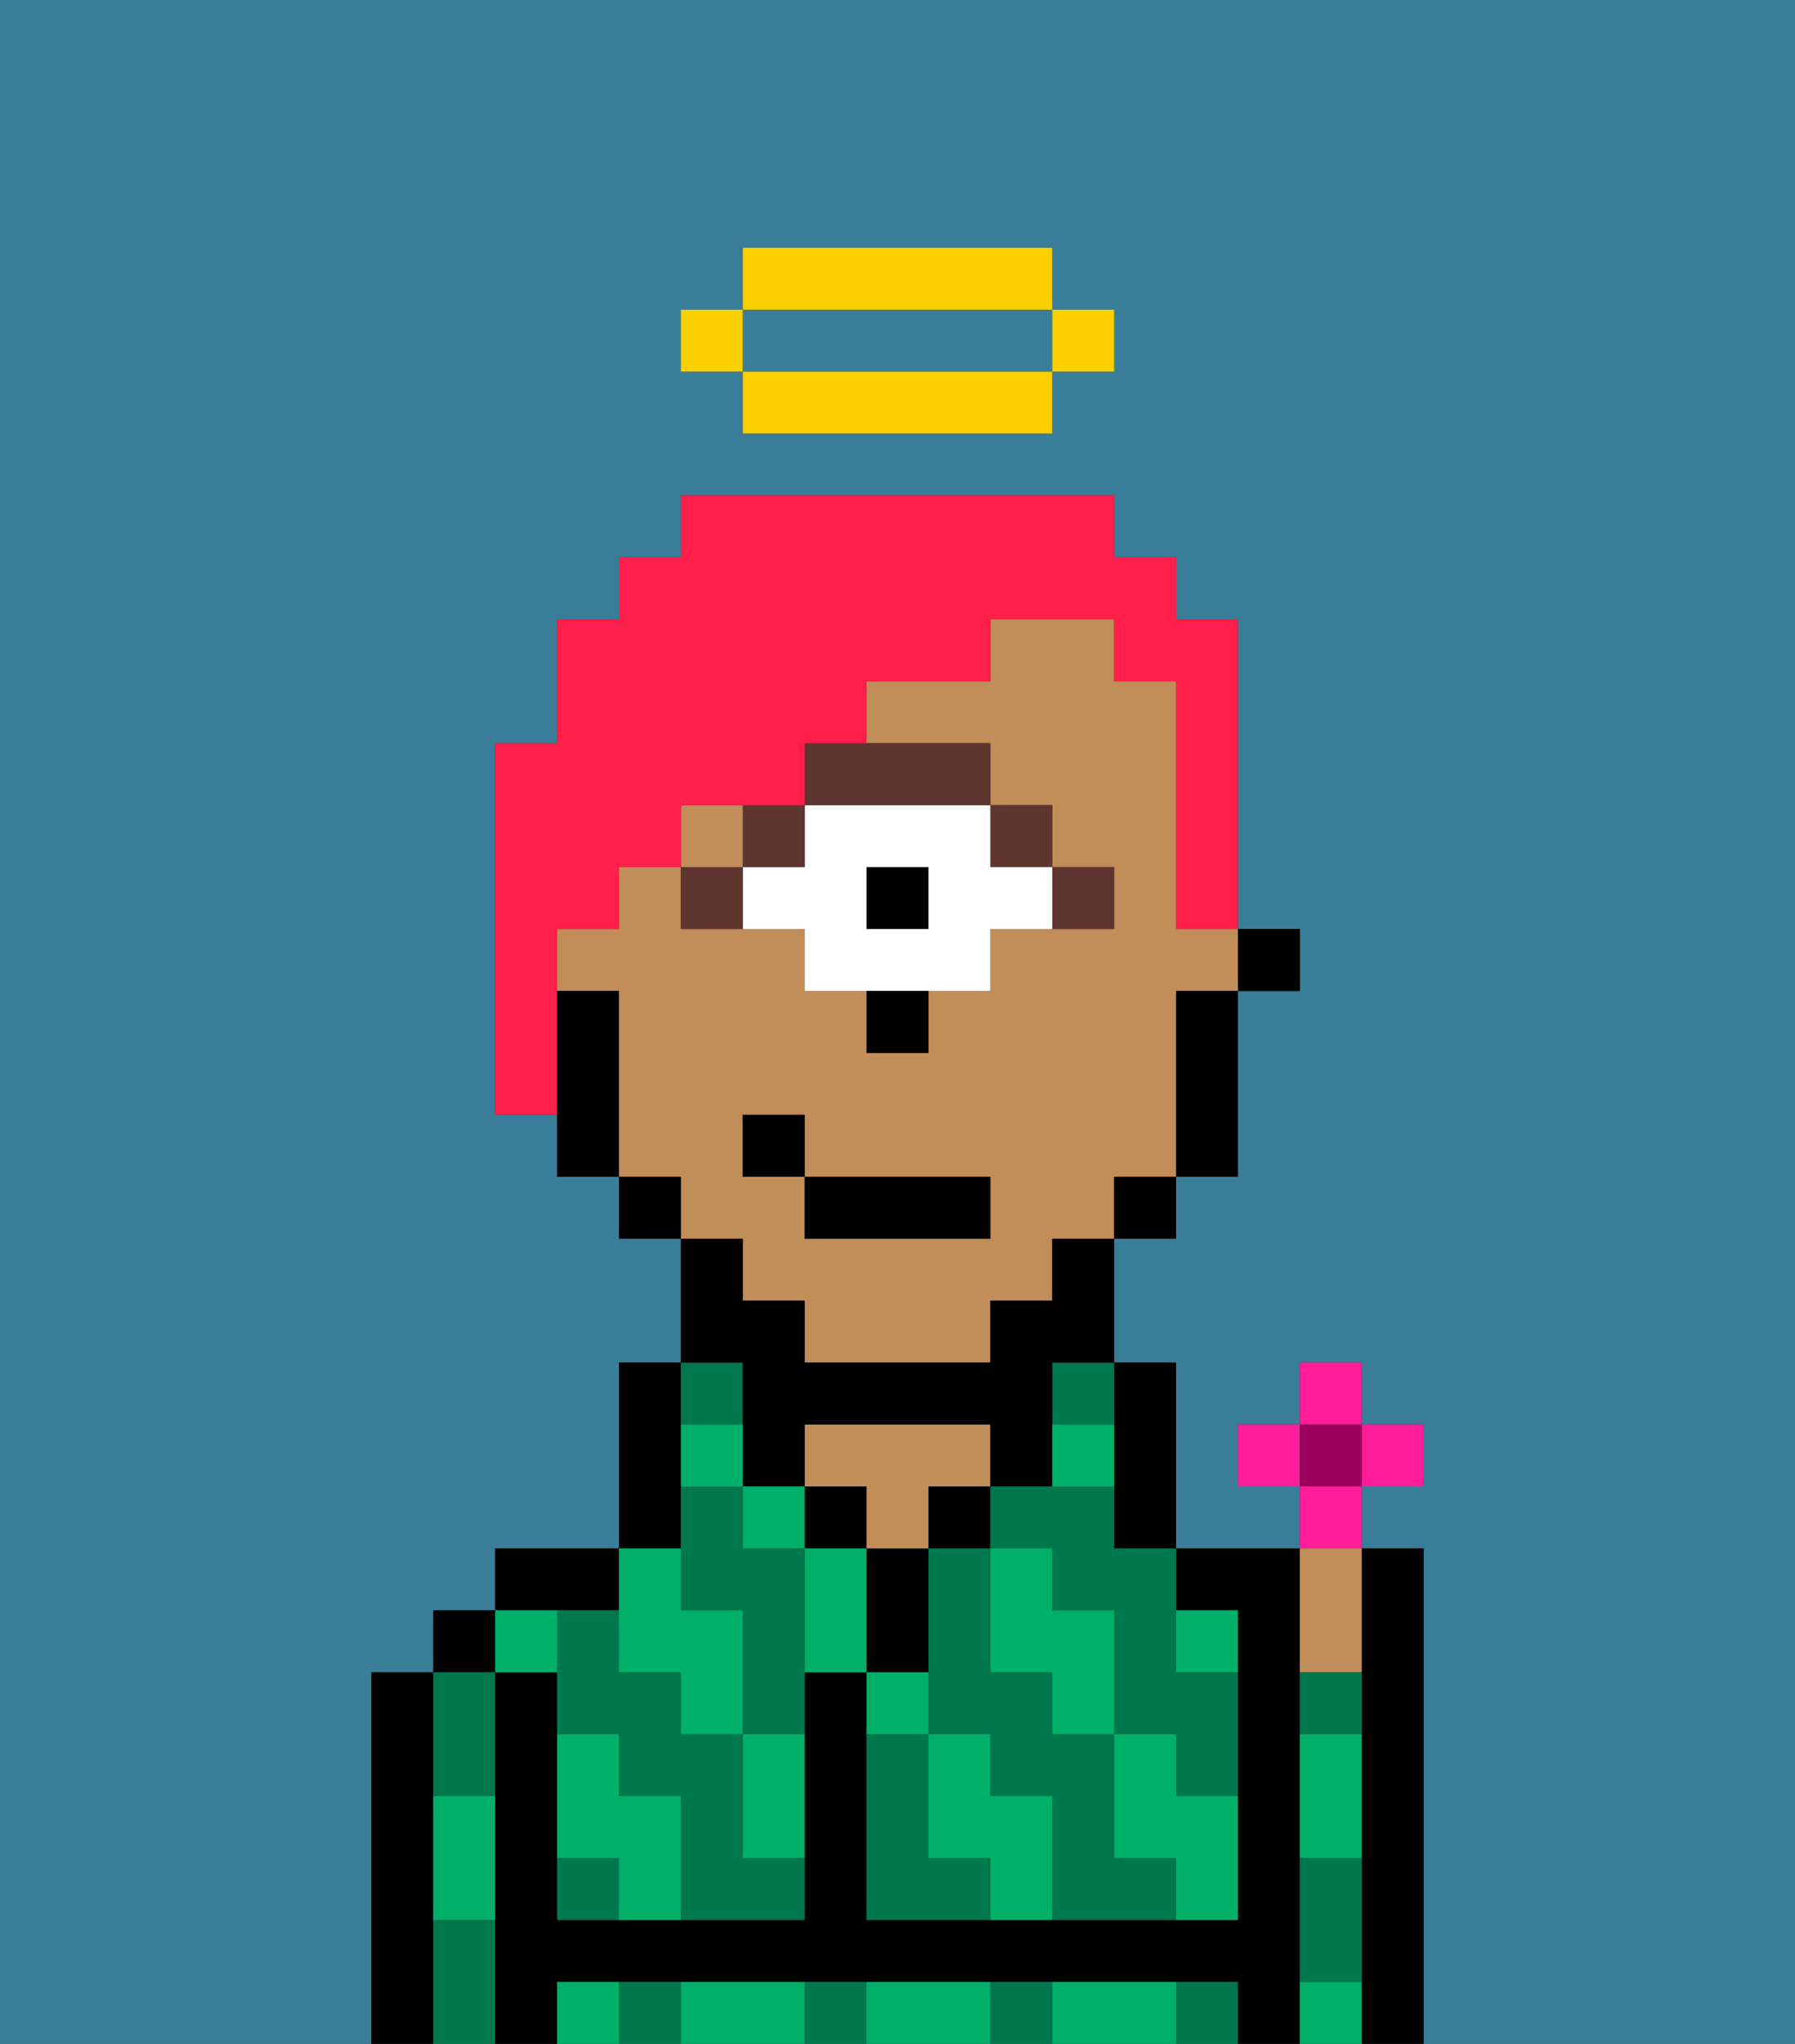 <svg xmlns="http://www.w3.org/2000/svg" viewBox="0 0 29 33"><rect x="0" y="0" width="29" height="33" fill="#333333" stroke="none"/><defs><style>polygon,rect,path{shape-rendering:crispedges;}.xa186-1{fill:#397d98;}.xa186-2{fill:#000000;}.xa186-3{fill:#00774c;}.xa186-4{fill:#c18d59;}.xa186-5{fill:#00af68;}.xa186-6{fill:#5e362f;}.xa186-7{fill:#ffffff;}.xa186-8{fill:#ff1f4a;}.xa186-9{fill:#fad000;}.xa186-10{fill:#ff1d99;}.xa186-11{fill:#9b005c;}</style></defs><path class="xa186-1" d="M13,6h4V5H12V6Z"/><path class="xa186-1" d="M0,33H6V27H7V26H8V25h2V22h1V20H10V19H9V18H8V12H9V10h1V9h1V8h7V9h1v1h1v5h1v1H20v3H19v1H18v2h1v3h2V24H20V23h1V22h1v1h1v1H22v1h1v8h6V0H0ZM11,5h1V4h5V5h1V6H17V7H12V6H11Z"/><path class="xa186-2" d="M23,25H22v8h1V25Z"/><path class="xa186-2" d="M7,30V27H6v6H7V30Z"/><rect class="xa186-2" x="7" y="26" width="1" height="1"/><path class="xa186-3" d="M8,29V27H7v2Z"/><path class="xa186-3" d="M7,31v2H8V31Z"/><path class="xa186-2" d="M21,31V25H19v1h1v5H14V27H13v4H9V27H8v6H9V32H20v1h1V31Z"/><path class="xa186-2" d="M10,26V25H8v1h2Z"/><path class="xa186-3" d="M13,32v1h1V32Z"/><path class="xa186-3" d="M10,32v1h1V32Z"/><path class="xa186-3" d="M19,32v1h1V32Z"/><path class="xa186-3" d="M16,32v1h1V32Z"/><path class="xa186-2" d="M11,24V22H10v3h1Z"/><path class="xa186-3" d="M12,25V24H11v2h1v2h1V25Z"/><path class="xa186-3" d="M12,23V22H11v1Z"/><path class="xa186-3" d="M12,29V28H11V27H10V26H9v2h1v1h1v2h2V30H12Z"/><path class="xa186-3" d="M9,30v1h1V30Z"/><rect class="xa186-2" x="13" y="24" width="1" height="1"/><path class="xa186-2" d="M15,26V25H14v2h1Z"/><path class="xa186-4" d="M14,25h1V24h1V23H13v1h1Z"/><rect class="xa186-2" x="15" y="24" width="1" height="1"/><path class="xa186-2" d="M18,24v1h1V22H18v2Z"/><path class="xa186-3" d="M15,30V28H14v3h2V30Z"/><path class="xa186-3" d="M18,24H16v1h1v1h1v2h1v1h1V27H19V25H18Z"/><path class="xa186-3" d="M18,30V28H17V27H16V25H15v3h1v1h1v2h2V30Z"/><path class="xa186-3" d="M17,23h1V22H17Z"/><path class="xa186-4" d="M22,27V25H21v2Z"/><path class="xa186-3" d="M21,28h1V27H21Z"/><path class="xa186-3" d="M21,31v1h1V30H21Z"/><rect class="xa186-2" x="20" y="15" width="1" height="1"/><path class="xa186-4" d="M12,21h1v1h3V21h1V20h1V19h1V16h1V15H19V11H18V10H16v1H14v1h2v1h1v1h1v1H16v1H15v1H14V16H13V15H11V14H10v1H9v1h1v3h1v1h1Zm0-3h1v1h3v1H13V19H12Z"/><path class="xa186-2" d="M19,17v2h1V16H19Z"/><rect class="xa186-2" x="18" y="19" width="1" height="1"/><path class="xa186-2" d="M12,23v1h1V23h3v1h1V22h1V20H17v1H16v1H13V21H12V20H11v2h1Z"/><rect class="xa186-2" x="10" y="19" width="1" height="1"/><path class="xa186-2" d="M10,16H9v3h1V16Z"/><path class="xa186-5" d="M19,28H18v2h1v1h1V29H19Z"/><path class="xa186-5" d="M21,32v1h1V32Z"/><path class="xa186-5" d="M17,27v1h1V26H17V25H16v2Z"/><path class="xa186-5" d="M20,27V26H19v1Z"/><path class="xa186-5" d="M21,29v1h1V28H21Z"/><path class="xa186-5" d="M18,32H17v1h2V32Z"/><path class="xa186-5" d="M16,29V28H15v2h1v1h1V29Z"/><path class="xa186-5" d="M13,25v2h1V25Z"/><path class="xa186-5" d="M15,27H14v1h1Z"/><path class="xa186-5" d="M15,32H14v1h2V32Z"/><path class="xa186-5" d="M12,29v1h1V28H12Z"/><rect class="xa186-5" x="12" y="24" width="1" height="1"/><path class="xa186-5" d="M10,27h1v1h1V26H11V25H10v2Z"/><path class="xa186-5" d="M12,32H11v1h2V32Z"/><path class="xa186-5" d="M10,29V28H9v2h1v1h1V29Z"/><path class="xa186-5" d="M9,32v1h1V32Z"/><path class="xa186-5" d="M9,27V26H8v1Z"/><path class="xa186-5" d="M7,30v1H8V29H7Z"/><path class="xa186-5" d="M12,23H11v1h1Z"/><path class="xa186-5" d="M18,23H17v1h1Z"/><path class="xa186-6" d="M18,15V14H17v1Z"/><rect class="xa186-6" x="16" y="13" width="1" height="1"/><rect class="xa186-2" x="14" y="14" width="1" height="1"/><path class="xa186-7" d="M13,13v1H12v1h1v1h3V15h1V14H16V13H13Zm2,2H14V14h1Z"/><path class="xa186-6" d="M13,13h3V12H13Z"/><rect class="xa186-6" x="12" y="13" width="1" height="1"/><path class="xa186-6" d="M11,14v1h1V14Z"/><path class="xa186-2" d="M14,17h1V16H14Z"/><rect class="xa186-4" x="11" y="13" width="1" height="1"/><rect class="xa186-2" x="13" y="19" width="3" height="1"/><rect class="xa186-2" x="12" y="18" width="1" height="1"/><path class="xa186-8" d="M9,15h1V14h1V13h2V12h1V11h2V10h2v1h1v4h1V10H19V9H18V8H11V9H10v1H9v2H8v6H9V15Z"/><rect class="xa186-9" x="17" y="5" width="1" height="1"/><path class="xa186-9" d="M13,6H12V7h5V6H13Z"/><path class="xa186-9" d="M17,5V4H12V5h5Z"/><rect class="xa186-9" x="11" y="5" width="1" height="1"/><rect class="xa186-10" x="21" y="22" width="1" height="1"/><rect class="xa186-10" x="20" y="23" width="1" height="1"/><rect class="xa186-10" x="22" y="23" width="1" height="1"/><path class="xa186-10" d="M22,24.5V24H21v1h1Z"/><rect class="xa186-11" x="21" y="23" width="1" height="1"/></svg>